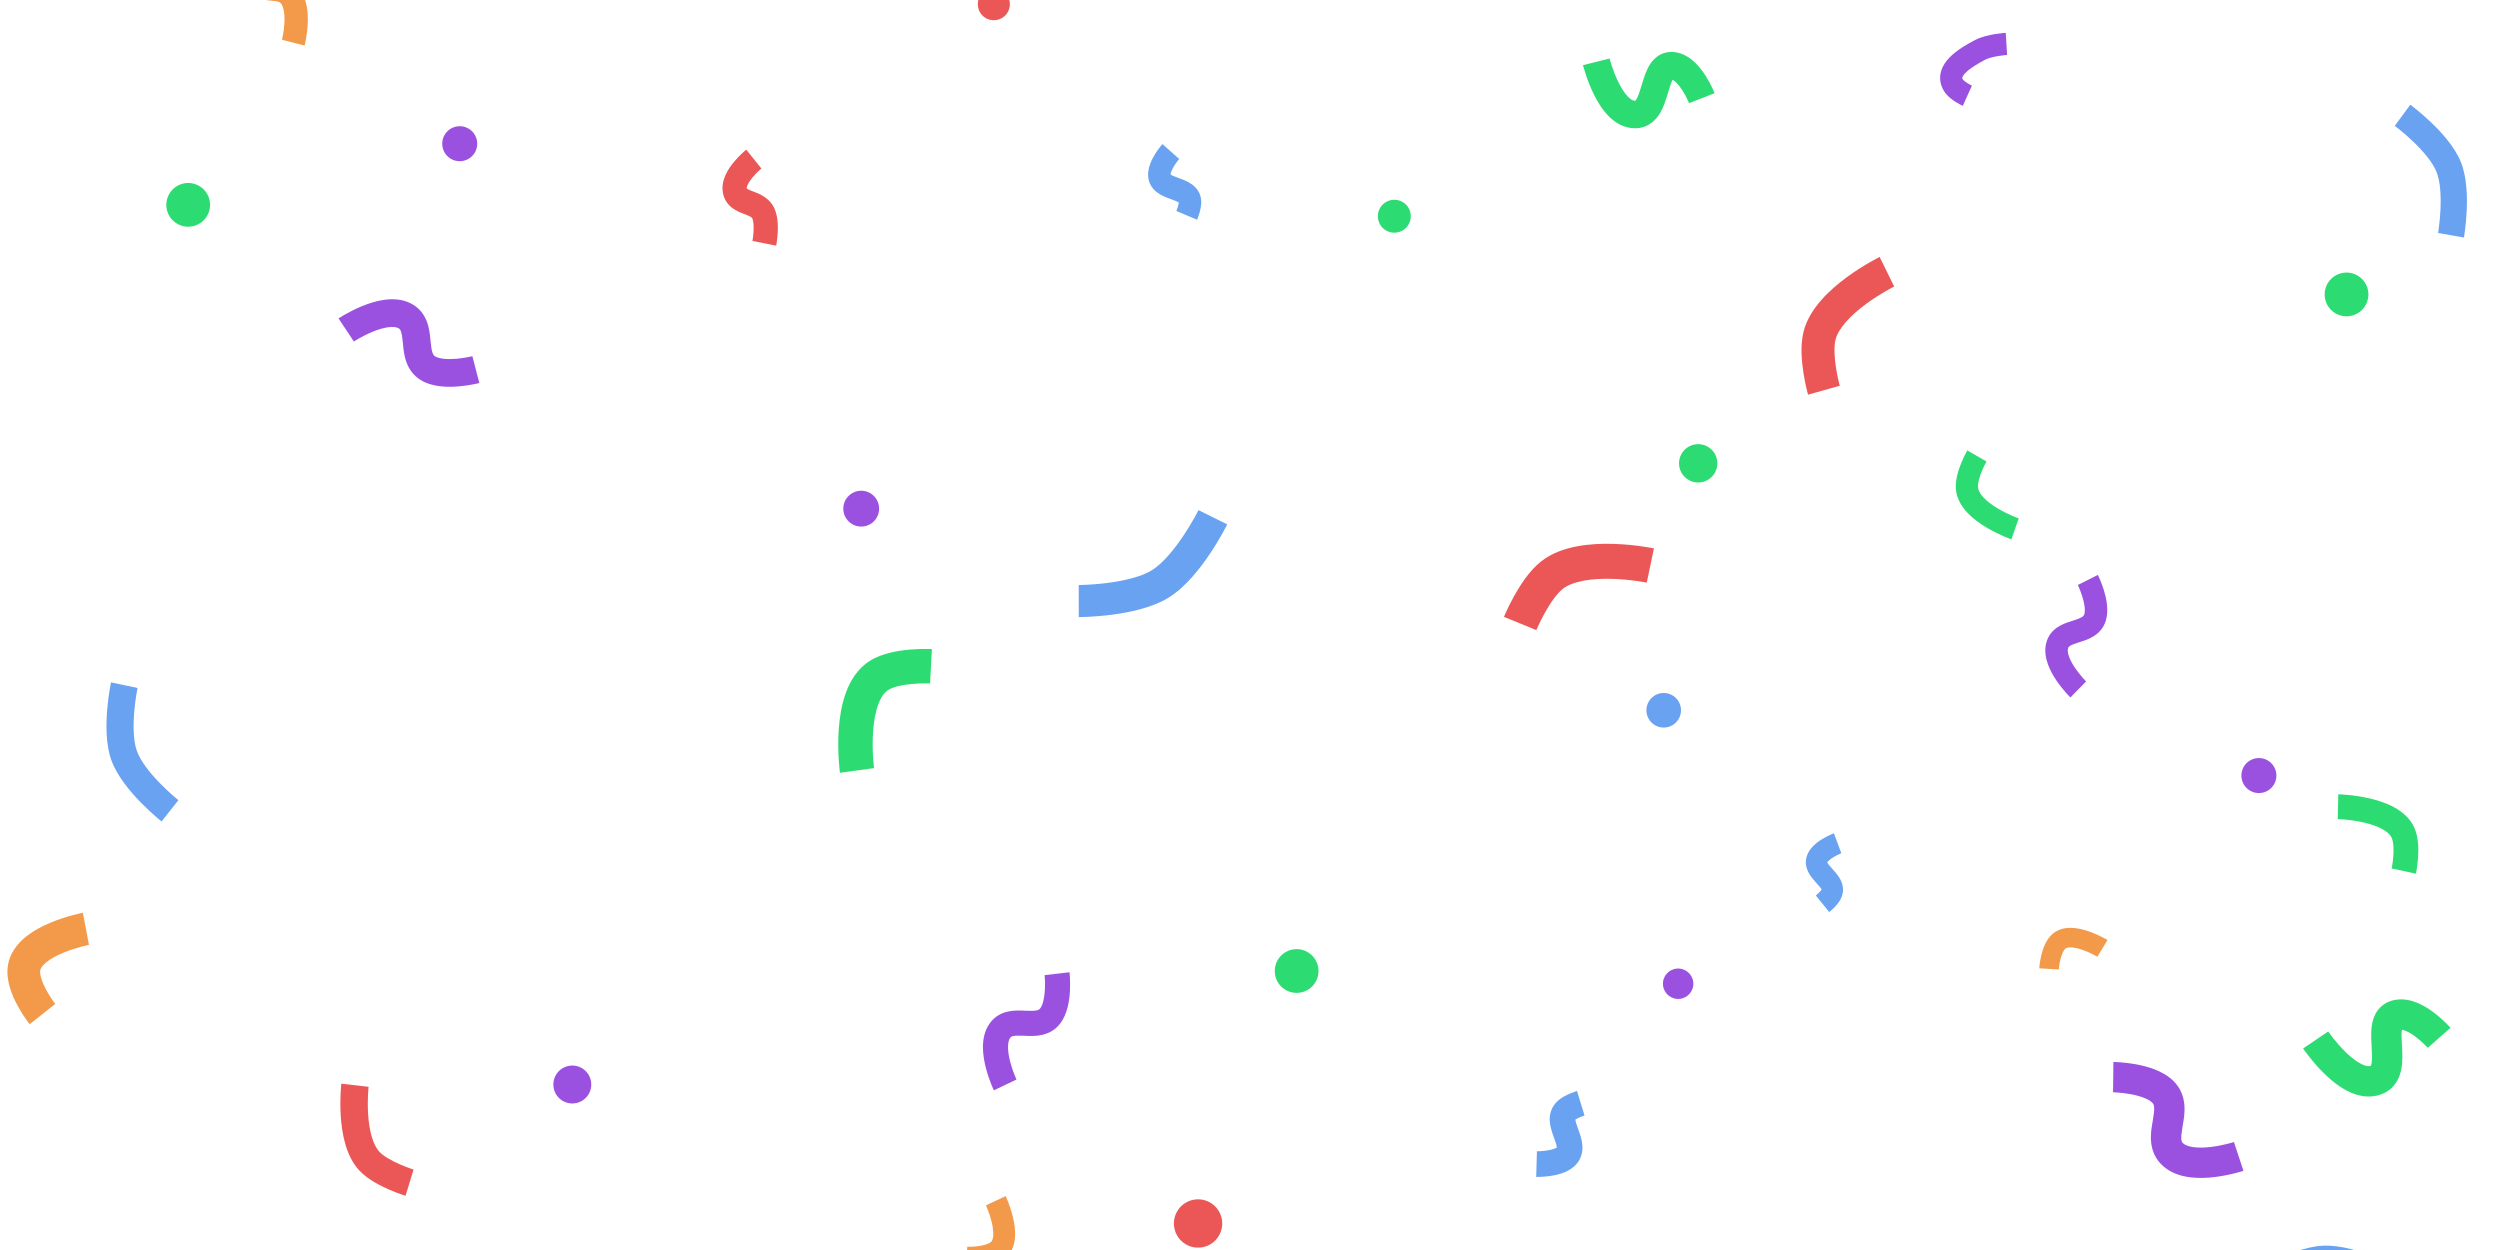 <svg width="1200" height="600" viewBox="0 0 1200 600" fill="none" xmlns="http://www.w3.org/2000/svg">
<g clip-path="url(#clip0)">
<path fill-rule="evenodd" clip-rule="evenodd" d="M1135.07 616.176C1128.45 613.53 1121.13 611.407 1115.76 611.639C1110.25 611.876 1102.99 614.754 1096.48 618.121C1093.37 619.735 1090.65 621.337 1088.72 622.536C1087.76 623.133 1087 623.626 1086.49 623.963C1086.23 624.132 1086.04 624.262 1085.92 624.346C1085.85 624.388 1085.81 624.419 1085.78 624.438L1085.75 624.457C1085.75 624.457 1085.75 624.456 1081.85 618.814C1077.95 613.171 1077.95 613.171 1077.95 613.17L1077.96 613.168L1077.96 613.164L1077.98 613.152L1078.04 613.113C1078.08 613.081 1078.15 613.036 1078.23 612.98C1078.4 612.867 1078.64 612.708 1078.94 612.509C1079.54 612.11 1080.41 611.55 1081.49 610.88C1083.64 609.544 1086.67 607.754 1090.18 605.937C1096.92 602.443 1106.47 598.307 1115.17 597.932C1123.65 597.566 1133.29 600.689 1140.16 603.436C1143.74 604.865 1146.84 606.308 1149.05 607.394C1150.16 607.939 1151.05 608.397 1151.68 608.725C1151.99 608.888 1152.23 609.019 1152.41 609.112C1152.49 609.158 1152.56 609.195 1152.61 609.222L1152.67 609.254L1152.7 609.269C1152.7 609.27 1152.7 609.27 1149.38 615.275C1146.06 621.279 1146.06 621.28 1146.06 621.28L1146.06 621.279L1146.03 621.264C1146.01 621.249 1145.96 621.223 1145.9 621.189C1145.77 621.119 1145.57 621.013 1145.3 620.874C1144.78 620.598 1143.99 620.195 1143 619.709C1141.02 618.736 1138.24 617.445 1135.07 616.176Z" fill="#69A2F0"/>
<path fill-rule="evenodd" clip-rule="evenodd" d="M737.383 564.909C737.382 564.909 737.381 564.909 737.551 558.751C737.722 552.594 737.721 552.594 737.719 552.594L737.714 552.594L737.711 552.594L737.752 552.594C737.797 552.595 737.874 552.596 737.981 552.596C738.194 552.596 738.521 552.593 738.933 552.579C739.767 552.551 740.904 552.48 742.129 552.315C744.806 551.953 746.57 551.306 747.267 550.788C747.265 550.745 747.262 550.693 747.257 550.632C747.176 549.675 746.757 548.406 745.918 546.101C745.886 546.013 745.853 545.922 745.819 545.829C745.134 543.954 744.118 541.169 743.904 538.385C743.644 534.996 744.527 531.123 748.045 528.136C749.933 526.533 752.373 525.418 753.873 524.797C754.709 524.451 755.456 524.178 755.996 523.99C756.268 523.895 756.493 523.82 756.656 523.767C756.737 523.741 756.804 523.719 756.854 523.704L756.916 523.684L756.938 523.677L756.951 523.673C756.952 523.673 756.952 523.673 758.758 529.562C760.565 535.451 760.565 535.451 760.566 535.451L760.561 535.453C760.544 535.458 760.511 535.468 760.466 535.483C760.374 535.513 760.23 535.561 760.045 535.625C759.672 535.755 759.155 535.945 758.587 536.18C757.455 536.649 756.611 537.102 756.185 537.401C756.186 537.414 756.187 537.428 756.188 537.442C756.258 538.348 756.658 539.586 757.495 541.889C757.531 541.985 757.567 542.085 757.604 542.187C758.288 544.058 759.297 546.822 759.533 549.584C759.818 552.929 759.026 556.812 755.597 559.877C752.009 563.083 746.853 564.109 743.777 564.524C742.04 564.758 740.476 564.854 739.349 564.892C738.781 564.911 738.313 564.916 737.977 564.916C737.808 564.916 737.672 564.914 737.571 564.913C737.521 564.912 737.48 564.911 737.448 564.911L737.407 564.91L737.392 564.909L737.383 564.909Z" fill="#69A2F0"/>
<circle cx="575.072" cy="587.272" r="11.6" transform="rotate(81 575.072 587.272)" fill="#EB5757"/>
<path fill-rule="evenodd" clip-rule="evenodd" d="M471.815 502.398C471.843 498.921 472.518 494.91 474.893 491.456C479.637 484.559 487.434 484.92 491.512 485.108C491.703 485.117 491.887 485.126 492.061 485.133C497.443 485.359 498.525 485.021 499.32 483.989C500.546 482.399 501.355 479.008 501.56 474.84C501.653 472.957 501.611 471.229 501.544 469.969C501.511 469.343 501.473 468.843 501.444 468.511C501.429 468.345 501.417 468.221 501.409 468.145C501.405 468.107 501.403 468.081 501.401 468.068L501.401 468.063C501.401 468.065 501.401 468.066 507.381 467.375C513.362 466.685 513.362 466.687 513.362 466.688L513.362 466.691L513.365 466.714L513.37 466.764C513.375 466.803 513.38 466.856 513.387 466.922C513.4 467.053 513.418 467.235 513.438 467.462C513.478 467.916 513.526 468.555 513.568 469.334C513.649 470.885 513.703 473.037 513.585 475.432C513.369 479.819 512.531 486.573 508.856 491.34C503.909 497.757 496.278 497.389 492.223 497.193C491.988 497.182 491.765 497.171 491.555 497.162C486.231 496.938 485.442 497.365 484.814 498.279C484.308 499.014 483.872 500.334 483.854 502.498C483.837 504.617 484.227 507.045 484.844 509.477C485.453 511.877 486.232 514.08 486.867 515.696C487.182 516.498 487.455 517.14 487.645 517.57C487.74 517.786 487.813 517.947 487.86 518.049C487.883 518.099 487.9 518.135 487.909 518.155L487.917 518.172L487.915 518.168C487.915 518.167 487.914 518.166 482.485 520.766C477.055 523.366 477.055 523.365 477.054 523.364L477.049 523.353L477.04 523.334L477.013 523.276C476.991 523.229 476.961 523.166 476.924 523.086C476.851 522.927 476.75 522.704 476.626 522.423C476.379 521.863 476.042 521.07 475.66 520.098C474.902 518.168 473.943 515.467 473.174 512.439C472.414 509.444 471.786 505.92 471.815 502.398ZM487.917 518.172C487.918 518.173 487.918 518.173 487.917 518.172Z" fill="#9B51E0"/>
<circle cx="274.712" cy="520.565" r="9.1" transform="rotate(165 274.712 520.565)" fill="#9B51E0"/>
<path fill-rule="evenodd" clip-rule="evenodd" d="M1176.25 493.338C1176.25 493.34 1176.25 493.341 1170.79 498.154C1165.32 502.966 1165.32 502.967 1165.32 502.969L1165.33 502.97C1165.32 502.96 1165.3 502.94 1165.27 502.909C1165.22 502.848 1165.12 502.746 1165 502.611C1164.74 502.34 1164.35 501.936 1163.86 501.447C1162.85 500.459 1161.46 499.175 1159.87 497.945C1158.25 496.695 1156.6 495.639 1155.09 494.969C1154.1 494.528 1153.37 494.348 1152.89 494.286C1152.66 495.672 1152.71 497.805 1152.91 501.266C1152.92 501.443 1152.93 501.624 1152.94 501.808C1153.13 505.011 1153.38 509.376 1152.63 513.262C1151.75 517.803 1149.22 522.97 1142.98 525.275C1137.26 527.387 1131.71 526.044 1127.42 523.988C1123.12 521.932 1119.26 518.796 1116.17 515.84C1113.03 512.833 1110.38 509.711 1108.54 507.374C1107.6 506.197 1106.86 505.196 1106.34 504.48C1106.08 504.121 1105.88 503.832 1105.73 503.625C1105.66 503.522 1105.6 503.44 1105.56 503.379L1105.51 503.306L1105.49 503.282L1105.49 503.27C1105.48 503.268 1105.48 503.267 1111.51 499.188C1117.54 495.11 1117.54 495.109 1117.54 495.107L1117.56 495.134C1117.58 495.164 1117.62 495.216 1117.67 495.287C1117.77 495.429 1117.92 495.651 1118.13 495.938C1118.55 496.513 1119.17 497.348 1119.96 498.343C1121.54 500.352 1123.74 502.927 1126.24 505.323C1128.8 507.769 1131.38 509.742 1133.7 510.856C1136.03 511.969 1137.28 511.857 1137.93 511.617C1137.96 511.607 1137.98 511.599 1138 511.591C1138.06 511.478 1138.21 511.16 1138.34 510.491C1138.71 508.552 1138.59 505.942 1138.37 502.102C1138.36 501.977 1138.36 501.85 1138.35 501.72C1138.17 498.546 1137.9 494.066 1138.87 490.243C1139.42 488.073 1140.47 485.586 1142.57 483.512C1144.75 481.361 1147.49 480.208 1150.42 479.831C1154.4 479.318 1158.1 480.377 1160.99 481.66C1163.94 482.967 1166.61 484.757 1168.77 486.421C1170.95 488.107 1172.79 489.808 1174.08 491.076C1174.73 491.716 1175.25 492.258 1175.62 492.65C1175.8 492.847 1175.95 493.007 1176.05 493.124C1176.11 493.183 1176.15 493.231 1176.18 493.267L1176.22 493.313L1176.24 493.329L1176.25 493.338ZM1165.33 502.97L1165.33 502.974L1165.33 502.977C1165.33 502.977 1165.33 502.975 1165.33 502.97Z" fill="#2DDB73"/>
<path fill-rule="evenodd" clip-rule="evenodd" d="M988.206 465.362C988.206 465.361 988.206 465.36 983.525 465.074C978.844 464.788 978.844 464.787 978.844 464.786L978.844 464.778L978.845 464.765L978.848 464.728C978.85 464.699 978.852 464.66 978.856 464.612C978.863 464.517 978.874 464.386 978.888 464.223C978.918 463.897 978.964 463.442 979.034 462.89C979.172 461.794 979.409 460.28 979.802 458.623C980.192 456.981 980.762 455.09 981.604 453.289C982.43 451.524 983.648 449.559 985.479 448.068C988.285 445.782 991.677 445.269 994.548 445.381C997.436 445.493 1000.32 446.251 1002.74 447.094C1005.19 447.949 1007.39 448.972 1008.95 449.769C1009.74 450.171 1010.39 450.523 1010.84 450.778C1011.07 450.906 1011.25 451.011 1011.38 451.086C1011.44 451.124 1011.49 451.154 1011.53 451.177L1011.58 451.204L1011.59 451.213L1011.6 451.218C1011.6 451.219 1011.6 451.219 1009.17 455.229C1006.74 459.24 1006.74 459.24 1006.74 459.241L1006.73 459.233C1006.71 459.222 1006.68 459.205 1006.64 459.18C1006.55 459.13 1006.42 459.052 1006.24 458.952C1005.88 458.752 1005.36 458.464 1004.7 458.13C1003.37 457.455 1001.58 456.625 999.649 455.951C997.68 455.264 995.779 454.816 994.183 454.754C992.57 454.691 991.779 455.034 991.402 455.341C991.077 455.606 990.602 456.191 990.101 457.262C989.618 458.297 989.228 459.529 988.928 460.79C988.632 462.036 988.449 463.206 988.34 464.068C988.286 464.495 988.251 464.837 988.231 465.064C988.22 465.177 988.214 465.261 988.21 465.312C988.208 465.337 988.207 465.354 988.206 465.363L988.206 465.362ZM988.206 465.363C988.206 465.367 988.206 465.368 988.206 465.368L988.206 465.366L988.206 465.363Z" fill="#F2994A"/>
<circle cx="805.507" cy="472.194" r="7.3" transform="rotate(85 805.507 472.194)" fill="#9B51E0"/>
<circle cx="622.383" cy="466.088" r="10.5" transform="rotate(-22 622.383 466.088)" fill="#2DDB73"/>
<circle cx="1126.33" cy="141.331" r="10.5" transform="rotate(-22 1126.33 141.331)" fill="#2DDB73"/>
<circle cx="90.331" cy="98.331" r="10.5" transform="rotate(-22 90.331 98.331)" fill="#2DDB73"/>
<path fill-rule="evenodd" clip-rule="evenodd" d="M26.524 481.871C26.523 481.87 26.522 481.868 20.387 486.749C14.252 491.63 14.25 491.629 14.249 491.628L14.242 491.618L14.228 491.601L14.19 491.552C14.159 491.513 14.119 491.462 14.07 491.399C13.973 491.272 13.839 491.098 13.675 490.879C13.347 490.441 12.895 489.824 12.365 489.061C11.311 487.544 9.911 485.398 8.546 482.899C7.194 480.423 5.787 477.438 4.819 474.258C3.869 471.142 3.185 467.339 3.792 463.439C4.721 457.459 8.361 453.028 12.053 449.955C15.767 446.865 20.195 444.581 24.142 442.923C28.147 441.242 32.019 440.056 34.857 439.294C36.286 438.91 37.48 438.626 38.331 438.436C38.757 438.34 39.098 438.268 39.342 438.218C39.464 438.193 39.562 438.173 39.634 438.159L39.722 438.142L39.751 438.136L39.766 438.133C39.768 438.133 39.77 438.132 41.234 445.834C42.698 453.536 42.7 453.536 42.701 453.536L42.676 453.541C42.643 453.547 42.586 453.559 42.505 453.575C42.344 453.609 42.091 453.662 41.758 453.737C41.092 453.886 40.114 454.118 38.925 454.437C36.524 455.082 33.367 456.056 30.212 457.381C26.999 458.73 24.135 460.3 22.083 462.008C20.009 463.734 19.41 465.045 19.285 465.847C19.178 466.541 19.242 467.798 19.818 469.689C20.375 471.515 21.269 473.482 22.308 475.384C23.334 477.263 24.413 478.921 25.242 480.114C25.653 480.705 25.993 481.169 26.221 481.474C26.335 481.626 26.421 481.738 26.473 481.805C26.499 481.839 26.517 481.861 26.525 481.872L26.524 481.871ZM26.525 481.872C26.529 481.877 26.531 481.88 26.531 481.879L26.528 481.876L26.525 481.872Z" fill="#F2994A"/>
<path fill-rule="evenodd" clip-rule="evenodd" d="M464.288 598.438C464.289 598.438 464.29 598.438 464.061 603.667C463.833 608.897 463.834 608.897 463.835 608.897L463.843 608.897L463.858 608.898L463.899 608.899C463.932 608.901 463.975 608.902 464.029 608.904C464.135 608.907 464.282 608.911 464.465 608.913C464.83 608.919 465.341 608.921 465.961 608.907C467.194 608.881 468.902 608.796 470.788 608.552C472.655 608.311 474.82 607.899 476.918 607.174C478.973 606.464 481.296 605.341 483.165 603.483C486.03 600.634 486.995 596.93 487.205 593.73C487.417 590.511 486.913 587.223 486.26 584.441C485.596 581.617 484.717 579.061 484.015 577.229C483.661 576.306 483.346 575.55 483.115 575.016C483 574.748 482.905 574.535 482.836 574.384C482.802 574.308 482.774 574.248 482.754 574.203L482.728 574.149L482.72 574.131L482.716 574.122C482.715 574.12 482.715 574.119 477.98 576.351C473.245 578.583 473.245 578.582 473.244 578.581L473.251 578.596C473.261 578.616 473.277 578.652 473.3 578.702C473.345 578.802 473.416 578.96 473.506 579.169C473.687 579.587 473.945 580.206 474.239 580.974C474.833 582.524 475.546 584.611 476.069 586.835C476.601 589.1 476.877 591.263 476.759 593.042C476.641 594.839 476.168 595.677 475.784 596.06C475.451 596.39 474.747 596.849 473.5 597.279C472.295 597.696 470.881 597.984 469.446 598.17C468.029 598.353 466.709 598.421 465.74 598.441C465.259 598.451 464.876 598.45 464.621 598.446C464.494 598.444 464.4 598.442 464.343 598.44C464.315 598.439 464.296 598.438 464.287 598.438L464.288 598.438ZM464.287 598.438C464.283 598.438 464.28 598.438 464.281 598.438L464.284 598.438L464.287 598.438Z" fill="#F2994A"/>
<path fill-rule="evenodd" clip-rule="evenodd" d="M1122.12 393.153C1122.12 393.153 1122.12 393.153 1122.25 387.204C1122.37 381.256 1122.38 381.256 1122.38 381.256L1122.39 381.256L1122.42 381.257L1122.49 381.259C1122.56 381.26 1122.65 381.263 1122.76 381.267C1122.98 381.275 1123.3 381.289 1123.7 381.31C1124.49 381.352 1125.61 381.427 1126.96 381.556C1129.65 381.812 1133.34 382.291 1137.25 383.191C1141.12 384.081 1145.45 385.438 1149.29 387.555C1153.09 389.655 1156.94 392.792 1158.96 397.475C1160.99 402.167 1160.94 407.993 1160.66 411.863C1160.5 413.946 1160.25 415.788 1160.04 417.11C1159.94 417.775 1159.84 418.316 1159.77 418.7C1159.73 418.892 1159.7 419.046 1159.68 419.156C1159.67 419.211 1159.66 419.256 1159.65 419.289L1159.64 419.331L1159.64 419.345L1159.64 419.351L1159.64 419.353C1159.64 419.354 1159.64 419.355 1153.82 418.108C1148 416.861 1148 416.862 1148 416.862L1148 416.859L1148.01 416.793C1148.03 416.729 1148.05 416.624 1148.08 416.483C1148.13 416.201 1148.21 415.775 1148.29 415.238C1148.46 414.158 1148.67 412.66 1148.79 410.994C1149.05 407.366 1148.84 404.056 1148.04 402.197C1147.45 400.838 1146.08 399.376 1143.54 397.975C1141.03 396.591 1137.87 395.545 1134.58 394.788C1131.33 394.039 1128.19 393.626 1125.83 393.402C1124.66 393.291 1123.71 393.228 1123.06 393.193C1122.74 393.176 1122.49 393.165 1122.33 393.159C1122.25 393.157 1122.19 393.155 1122.15 393.154L1122.12 393.153ZM1122.12 393.153L1122.12 393.153L1122.12 393.153C1122.12 393.153 1122.12 393.153 1122.12 393.153Z" fill="#2DDB73"/>
<path fill-rule="evenodd" clip-rule="evenodd" d="M880.282 399.993C880.283 399.992 880.283 399.992 882.066 404.781C883.848 409.57 883.849 409.57 883.85 409.569L883.854 409.568L883.857 409.567L883.824 409.579C883.79 409.593 883.73 409.616 883.648 409.649C883.484 409.715 883.234 409.819 882.921 409.958C882.288 410.239 881.436 410.646 880.545 411.154C878.598 412.264 877.443 413.31 877.068 413.925C877.082 413.958 877.101 413.997 877.123 414.042C877.484 414.753 878.2 415.599 879.562 417.111C879.614 417.169 879.668 417.228 879.723 417.289C880.831 418.519 882.479 420.345 883.509 422.42C884.762 424.946 885.286 428.199 883.508 431.589C882.554 433.409 881.024 435.025 880.064 435.968C879.528 436.495 879.039 436.937 878.682 437.25C878.502 437.407 878.352 437.534 878.243 437.626C878.189 437.671 878.144 437.709 878.11 437.736L878.069 437.771L878.054 437.782L878.045 437.789C878.045 437.79 878.044 437.79 874.825 433.822C871.606 429.853 871.605 429.854 871.605 429.854L871.608 429.851C871.62 429.842 871.641 429.824 871.672 429.798C871.733 429.747 871.829 429.665 871.951 429.558C872.198 429.343 872.537 429.036 872.9 428.679C873.625 427.966 874.134 427.356 874.368 426.993C874.364 426.983 874.359 426.973 874.354 426.963C874.018 426.287 873.326 425.459 871.966 423.949C871.909 423.885 871.85 423.82 871.79 423.753C870.682 422.526 869.048 420.714 868.008 418.663C866.749 416.179 866.151 412.946 867.837 409.523C869.6 405.942 873.247 403.551 875.484 402.276C876.747 401.556 877.92 400.996 878.775 400.617C879.206 400.426 879.564 400.276 879.823 400.172C879.953 400.12 880.058 400.078 880.136 400.048C880.175 400.033 880.207 400.021 880.231 400.011L880.263 399.999L880.275 399.995L880.282 399.993Z" fill="#69A2F0"/>
<circle cx="798.58" cy="340.931" r="8.3" transform="rotate(-58 798.58 340.931)" fill="#69A2F0"/>
<path fill-rule="evenodd" clip-rule="evenodd" d="M419.541 368.7C419.541 368.699 419.541 368.697 411.357 369.817C403.173 370.936 403.173 370.934 403.173 370.932L403.171 370.915L403.166 370.881L403.152 370.773C403.14 370.684 403.125 370.562 403.106 370.407C403.069 370.099 403.018 369.662 402.961 369.114C402.847 368.017 402.706 366.465 402.589 364.582C402.356 360.836 402.212 355.674 402.596 350.12C402.977 344.622 403.897 338.393 405.966 332.669C408.019 326.991 411.487 321.042 417.467 317.249C423.46 313.449 431.459 312.254 436.827 311.802C439.716 311.558 442.297 311.5 444.155 311.502C445.089 311.503 445.852 311.518 446.395 311.535C446.666 311.543 446.883 311.552 447.04 311.558C447.118 311.562 447.181 311.565 447.228 311.567L447.287 311.57L447.308 311.571L447.316 311.571L447.319 311.571C447.32 311.571 447.322 311.572 446.875 319.819C446.428 328.067 446.429 328.067 446.431 328.068L446.426 328.067L446.333 328.063C446.242 328.059 446.094 328.053 445.894 328.047C445.496 328.035 444.895 328.022 444.14 328.022C442.622 328.02 440.525 328.069 438.214 328.263C433.181 328.687 428.688 329.695 426.314 331.201C424.578 332.301 422.871 334.497 421.502 338.285C420.149 342.027 419.401 346.585 419.077 351.261C418.757 355.882 418.873 360.283 419.077 363.557C419.178 365.183 419.299 366.505 419.393 367.404C419.439 367.854 419.479 368.196 419.506 368.417C419.519 368.527 419.529 368.607 419.535 368.654L419.541 368.7ZM419.542 368.705L419.542 368.703L419.541 368.7C419.542 368.702 419.542 368.704 419.542 368.705Z" fill="#2DDB73"/>
<path fill-rule="evenodd" clip-rule="evenodd" d="M982.96 318.74C981.919 315.805 981.259 312.224 982.199 308.591C984.078 301.335 990.749 299.251 994.237 298.161C994.401 298.11 994.558 298.061 994.707 298.014C999.305 296.556 1000.11 295.94 1000.46 294.828C1001.01 293.115 1000.65 290.015 999.547 286.445C999.048 284.832 998.484 283.391 998.042 282.351C997.823 281.835 997.637 281.426 997.511 281.155C997.448 281.02 997.4 280.92 997.37 280.858C997.355 280.827 997.345 280.806 997.339 280.795L997.338 280.792C997.338 280.793 997.339 280.794 1002.16 278.382C1006.98 275.97 1006.98 275.971 1006.98 275.972L1006.98 275.974L1006.99 275.993L1007.01 276.033C1007.03 276.065 1007.05 276.108 1007.07 276.161C1007.12 276.267 1007.19 276.415 1007.28 276.6C1007.45 276.97 1007.69 277.492 1007.96 278.136C1008.51 279.415 1009.21 281.209 1009.85 283.261C1011.01 287.018 1012.37 292.957 1010.74 298.093C1008.54 305.006 1002.01 307.034 998.536 308.111C998.335 308.173 998.144 308.233 997.965 308.289C993.417 309.731 992.884 310.332 992.635 311.293C992.435 312.066 992.472 313.311 993.12 315.137C993.754 316.925 994.825 318.848 996.09 320.705C997.337 322.538 998.667 324.153 999.696 325.319C1000.21 325.897 1000.63 326.353 1000.92 326.657C1001.07 326.809 1001.18 326.923 1001.25 326.994C1001.29 327.029 1001.31 327.054 1001.33 327.068L1001.34 327.08L1001.34 327.077C1001.33 327.076 1001.33 327.076 997.562 330.926C993.79 334.777 993.789 334.776 993.788 334.775L993.781 334.768L993.767 334.754L993.727 334.714C993.694 334.681 993.649 334.636 993.594 334.581C993.483 334.469 993.33 334.313 993.14 334.114C992.761 333.719 992.235 333.155 991.616 332.454C990.386 331.062 988.752 329.084 987.178 326.772C985.621 324.484 984.014 321.712 982.96 318.74ZM1001.34 327.08C1001.34 327.081 1001.34 327.081 1001.34 327.08Z" fill="#9B51E0"/>
<path fill-rule="evenodd" clip-rule="evenodd" d="M737.453 302.456C737.454 302.455 737.454 302.454 729.679 299.275C721.904 296.095 721.904 296.094 721.905 296.093L721.916 296.065L721.939 296.01C721.957 295.966 721.982 295.907 722.013 295.832C722.076 295.683 722.165 295.474 722.278 295.213C722.504 294.691 722.83 293.955 723.246 293.058C724.074 291.271 725.276 288.81 726.773 286.11C729.605 281.002 734.092 273.917 739.757 269.455C744.852 265.442 751.077 263.352 756.906 262.246C762.805 261.128 768.899 260.907 774.255 261.059C779.643 261.211 784.504 261.748 788.009 262.243C789.769 262.491 791.205 262.732 792.217 262.913C792.723 263.004 793.124 263.08 793.407 263.136C793.549 263.163 793.661 263.186 793.743 263.202L793.841 263.223L793.873 263.229L793.889 263.233C793.891 263.233 793.893 263.233 792.166 271.454C790.438 279.674 790.44 279.675 790.441 279.675L790.4 279.667C790.357 279.658 790.285 279.643 790.183 279.623C789.981 279.584 789.666 279.524 789.251 279.449C788.42 279.3 787.191 279.094 785.661 278.878C782.588 278.444 778.375 277.982 773.78 277.852C769.152 277.721 764.353 277.934 760.036 278.752C755.648 279.584 752.334 280.935 750.153 282.653C747.29 284.907 744.14 289.433 741.466 294.256C740.21 296.521 739.191 298.606 738.488 300.124C738.138 300.879 737.87 301.485 737.693 301.891C737.606 302.095 737.541 302.247 737.5 302.343L737.458 302.444L737.452 302.46L737.453 302.456Z" fill="#EB5757"/>
<path fill-rule="evenodd" clip-rule="evenodd" d="M531.355 279.837C539.295 278.832 547.635 276.933 552.782 273.783C558.059 270.553 563.625 263.775 568.178 256.93C570.361 253.649 572.15 250.601 573.393 248.374C574.012 247.264 574.491 246.366 574.81 245.756C574.969 245.451 575.089 245.219 575.165 245.068C575.203 244.993 575.231 244.938 575.248 244.905L575.265 244.87C575.265 244.871 575.264 244.872 582.165 248.288C589.066 251.704 589.065 251.706 589.064 251.707L589.063 251.71L589.059 251.717L589.048 251.739L589.014 251.808C588.985 251.865 588.945 251.945 588.894 252.045C588.792 252.246 588.645 252.532 588.457 252.892C588.08 253.612 587.535 254.634 586.841 255.878C585.455 258.361 583.457 261.766 581.001 265.459C576.277 272.561 569.161 281.814 560.821 286.918C552.695 291.892 541.533 294.072 533.289 295.115C529.004 295.658 525.171 295.93 522.408 296.067C521.023 296.136 519.897 296.172 519.107 296.19C518.712 296.199 518.399 296.204 518.18 296.206C518.07 296.208 517.984 296.208 517.921 296.209L517.846 296.209L517.811 296.209C517.81 296.209 517.808 296.209 517.798 288.509C517.787 280.809 517.786 280.809 517.785 280.809L517.787 280.809L517.823 280.809C517.859 280.809 517.918 280.808 518 280.807C518.164 280.805 518.418 280.802 518.752 280.794C519.421 280.778 520.409 280.748 521.643 280.686C524.12 280.563 527.549 280.319 531.355 279.837Z" fill="#69A2F0"/>
<path fill-rule="evenodd" clip-rule="evenodd" d="M64.436 341.623C63.871 348.366 63.976 355.597 65.676 360.407C67.42 365.339 72.047 371.133 76.907 376.102C79.237 378.483 81.443 380.499 83.066 381.918C83.875 382.625 84.533 383.179 84.982 383.55C85.206 383.736 85.377 383.875 85.488 383.965C85.544 384.01 85.584 384.042 85.609 384.062L85.635 384.082C85.634 384.082 85.633 384.081 81.595 389.187C77.557 394.294 77.556 394.293 77.555 394.292L77.553 394.29L77.547 394.286L77.531 394.273L77.48 394.233C77.438 394.199 77.379 394.152 77.305 394.092C77.157 393.972 76.947 393.801 76.682 393.582C76.152 393.144 75.404 392.513 74.496 391.72C72.687 390.138 70.222 387.887 67.6 385.206C62.557 380.051 56.156 372.54 53.401 364.746C50.716 357.152 50.875 347.538 51.461 340.537C51.766 336.897 52.215 333.68 52.587 331.371C52.773 330.213 52.942 329.276 53.066 328.62C53.128 328.291 53.179 328.032 53.215 327.85C53.233 327.759 53.248 327.688 53.259 327.636L53.272 327.574L53.278 327.545C53.278 327.543 53.278 327.542 59.648 328.887C66.017 330.232 66.017 330.231 66.018 330.23L66.017 330.232L66.011 330.261C66.005 330.291 65.995 330.34 65.981 330.408C65.954 330.544 65.913 330.755 65.86 331.032C65.756 331.588 65.607 332.411 65.441 333.443C65.108 335.512 64.707 338.391 64.436 341.623Z" fill="#69A2F0"/>
<path fill-rule="evenodd" clip-rule="evenodd" d="M883.091 185.158C883.091 185.157 883.09 185.156 875.478 187.304C867.865 189.452 867.865 189.451 867.864 189.45L867.857 189.423L867.842 189.369C867.83 189.326 867.814 189.267 867.794 189.193C867.754 189.047 867.699 188.841 867.631 188.581C867.496 188.062 867.311 187.327 867.1 186.421C866.678 184.614 866.143 182.092 865.689 179.22C864.829 173.788 864.051 165.929 865.668 159.334C867.122 153.402 870.53 148.242 874.214 144.043C877.943 139.793 882.337 136.096 886.4 133.103C890.486 130.093 894.405 127.673 897.292 126.008C898.742 125.172 899.947 124.518 900.803 124.066C901.231 123.84 901.573 123.664 901.815 123.541C901.936 123.479 902.033 123.431 902.103 123.396L902.188 123.354L902.215 123.34L902.229 123.334C902.231 123.333 902.232 123.332 905.716 130.433C909.2 137.535 909.202 137.534 909.203 137.533L909.168 137.551C909.131 137.569 909.068 137.601 908.982 137.645C908.809 137.733 908.54 137.871 908.189 138.056C907.486 138.427 906.454 138.987 905.194 139.713C902.662 141.173 899.268 143.273 895.782 145.84C892.273 148.426 888.835 151.366 886.106 154.476C883.332 157.637 881.656 160.561 881.033 163.1C880.216 166.432 880.502 171.617 881.314 176.747C881.696 179.155 882.149 181.294 882.506 182.827C882.684 183.591 882.837 184.196 882.942 184.599C882.994 184.801 883.035 184.952 883.06 185.047L883.087 185.145L883.092 185.162L883.091 185.158Z" fill="#EB5757"/>
<path fill-rule="evenodd" clip-rule="evenodd" d="M198.514 561.385C198.513 561.385 198.512 561.385 196.59 567.682C194.667 573.98 194.666 573.979 194.665 573.979L194.642 573.972L194.598 573.959C194.562 573.947 194.514 573.932 194.453 573.913C194.332 573.875 194.163 573.821 193.951 573.751C193.527 573.612 192.929 573.411 192.199 573.151C190.745 572.632 188.738 571.872 186.522 570.897C182.332 569.053 176.479 566.06 172.589 561.958C169.09 558.27 167.011 553.561 165.73 549.091C164.433 544.567 163.823 539.826 163.556 535.634C163.288 531.417 163.358 527.584 163.492 524.813C163.559 523.421 163.644 522.283 163.713 521.48C163.747 521.079 163.778 520.76 163.801 520.535C163.812 520.423 163.822 520.333 163.829 520.268L163.837 520.19L163.84 520.165L163.842 520.152C163.842 520.15 163.842 520.149 170.383 520.906C176.924 521.664 176.924 521.663 176.924 521.661L176.92 521.694C176.917 521.728 176.911 521.786 176.902 521.867C176.886 522.027 176.862 522.277 176.834 522.607C176.777 523.267 176.704 524.241 176.646 525.45C176.528 527.88 176.47 531.202 176.699 534.798C176.929 538.42 177.44 542.15 178.389 545.462C179.354 548.827 180.646 551.317 182.144 552.896C184.109 554.968 187.868 557.102 191.825 558.843C193.683 559.66 195.384 560.305 196.619 560.745C197.234 560.965 197.726 561.13 198.056 561.238C198.221 561.292 198.345 561.332 198.423 561.357L198.504 561.382L198.517 561.386L198.514 561.385Z" fill="#EB5757"/>
<circle cx="815.133" cy="222.396" r="9.2" transform="rotate(83 815.133 222.396)" fill="#2DDB73"/>
<circle cx="413.383" cy="244.155" r="8.6" transform="rotate(54 413.383 244.155)" fill="#9B51E0"/>
<path fill-rule="evenodd" clip-rule="evenodd" d="M1050.9 565.06C1046.74 564.492 1042.03 563.067 1038.25 559.688C1030.7 552.94 1032.33 543.642 1033.19 538.779C1033.23 538.551 1033.26 538.332 1033.3 538.124C1034.4 531.703 1034.16 530.353 1033.04 529.241C1031.32 527.527 1027.38 526.037 1022.41 525.151C1020.17 524.75 1018.09 524.535 1016.57 524.422C1015.81 524.365 1015.2 524.335 1014.8 524.318C1014.6 524.31 1014.45 524.306 1014.36 524.304C1014.31 524.302 1014.28 524.302 1014.26 524.301L1014.26 524.301C1014.26 524.301 1014.26 524.301 1014.35 517.022C1014.44 509.742 1014.44 509.742 1014.44 509.742L1014.45 509.743L1014.48 509.743L1014.54 509.744C1014.58 509.745 1014.65 509.746 1014.73 509.748C1014.89 509.752 1015.11 509.759 1015.38 509.77C1015.94 509.792 1016.71 509.832 1017.65 509.902C1019.52 510.042 1022.11 510.308 1024.97 510.817C1030.2 511.749 1038.17 513.791 1043.32 518.931C1050.26 525.85 1048.65 534.948 1047.79 539.782C1047.74 540.062 1047.69 540.327 1047.65 540.577C1046.57 546.929 1046.96 547.941 1047.96 548.835C1048.76 549.555 1050.28 550.28 1052.87 550.634C1055.41 550.98 1058.38 550.885 1061.39 550.518C1064.37 550.156 1067.13 549.56 1069.16 549.046C1070.17 548.792 1070.99 548.562 1071.53 548.401C1071.8 548.32 1072.01 548.257 1072.14 548.216C1072.2 548.196 1072.25 548.181 1072.27 548.173L1072.3 548.166L1072.29 548.168C1072.29 548.168 1072.29 548.169 1074.57 555.081C1076.86 561.993 1076.86 561.993 1076.86 561.994L1076.84 561.998L1076.82 562.006L1076.74 562.03C1076.68 562.049 1076.6 562.075 1076.5 562.107C1076.3 562.17 1076.02 562.258 1075.66 562.363C1074.95 562.573 1073.95 562.855 1072.72 563.164C1070.29 563.778 1066.91 564.514 1063.16 564.971C1059.45 565.423 1055.12 565.636 1050.9 565.06ZM1072.3 548.166C1072.3 548.166 1072.3 548.166 1072.3 548.166Z" fill="#9B51E0"/>
<path fill-rule="evenodd" clip-rule="evenodd" d="M1171.42 100.76C1171.74 94.22 1171.39 87.23 1169.58 82.636C1167.73 77.925 1163.06 72.477 1158.19 67.836C1155.86 65.611 1153.66 63.736 1152.04 62.419C1151.23 61.762 1150.58 61.248 1150.13 60.904C1149.91 60.733 1149.74 60.604 1149.63 60.521C1149.57 60.479 1149.53 60.449 1149.51 60.431L1149.48 60.412C1149.48 60.413 1149.48 60.413 1153.22 55.338C1156.95 50.263 1156.95 50.264 1156.95 50.264L1156.95 50.266L1156.96 50.27L1156.98 50.282L1157.03 50.32C1157.07 50.351 1157.13 50.395 1157.2 50.45C1157.35 50.561 1157.56 50.719 1157.82 50.922C1158.35 51.328 1159.09 51.913 1160 52.649C1161.8 54.118 1164.26 56.212 1166.89 58.716C1171.94 63.531 1178.38 70.579 1181.31 78.025C1184.16 85.279 1184.33 94.582 1184 101.373C1183.83 104.903 1183.51 108.03 1183.22 110.276C1183.08 111.401 1182.95 112.313 1182.85 112.953C1182.81 113.273 1182.77 113.525 1182.74 113.702C1182.72 113.791 1182.71 113.86 1182.7 113.911L1182.69 113.971L1182.69 114C1182.69 114.001 1182.69 114.002 1176.48 112.916C1170.27 111.831 1170.27 111.832 1170.27 111.832L1170.27 111.831L1170.28 111.802C1170.28 111.773 1170.29 111.725 1170.3 111.659C1170.32 111.527 1170.36 111.322 1170.4 111.051C1170.48 110.51 1170.6 109.71 1170.72 108.706C1170.98 106.694 1171.27 103.895 1171.42 100.76Z" fill="#69A2F0"/>
<path fill-rule="evenodd" clip-rule="evenodd" d="M968.978 248.832C968.977 248.832 968.976 248.831 967.225 253.855C965.475 258.879 965.474 258.878 965.472 258.878L965.462 258.874L965.441 258.867L965.375 258.843C965.32 258.824 965.246 258.797 965.152 258.763C964.964 258.694 964.698 258.595 964.367 258.468C963.704 258.212 962.772 257.84 961.657 257.356C959.439 256.395 956.435 254.968 953.361 253.123C950.316 251.297 947.011 248.948 944.331 246.087C941.673 243.249 939.273 239.519 938.845 234.978C938.416 230.428 940.07 225.488 941.38 222.275C942.085 220.546 942.806 219.048 943.35 217.982C943.624 217.446 943.856 217.013 944.024 216.706C944.108 216.553 944.177 216.431 944.226 216.343C944.251 216.299 944.271 216.264 944.286 216.237L944.305 216.204L944.312 216.193L944.314 216.189L944.315 216.187C944.316 216.186 944.316 216.185 948.919 218.853C953.521 221.521 953.522 221.521 953.522 221.52L953.521 221.523L953.491 221.575C953.462 221.626 953.416 221.709 953.354 221.822C953.23 222.047 953.047 222.388 952.826 222.821C952.381 223.692 951.796 224.91 951.232 226.293C950.004 229.305 949.268 232.178 949.438 233.98C949.562 235.298 950.323 236.92 952.097 238.813C953.849 240.684 956.245 242.446 958.834 243.999C961.392 245.534 963.952 246.754 965.89 247.594C966.853 248.012 967.647 248.329 968.191 248.538C968.462 248.643 968.67 248.72 968.805 248.77C968.872 248.794 968.921 248.812 968.95 248.822L968.978 248.832ZM968.981 248.833L968.979 248.832L968.978 248.832C968.979 248.832 968.98 248.833 968.981 248.833Z" fill="#2DDB73"/>
<circle cx="669.278" cy="103.791" r="7.9" transform="rotate(-64 669.278 103.791)" fill="#2DDB73"/>
<path fill-rule="evenodd" clip-rule="evenodd" d="M372.558 117.91C372.558 117.911 372.557 117.912 366.86 116.776C361.162 115.641 361.161 115.642 361.161 115.643L361.16 115.647L361.16 115.649C361.16 115.649 361.16 115.647 361.161 115.645L361.169 115.601C361.178 115.555 361.192 115.477 361.21 115.372C361.247 115.161 361.301 114.839 361.36 114.432C361.479 113.611 361.617 112.473 361.693 111.211C361.863 108.403 361.652 106.044 361.129 104.847C360.909 104.343 360.538 103.981 356.913 102.592C356.841 102.565 356.767 102.536 356.69 102.507C354.001 101.483 348.18 99.264 346.982 92.469C346.4 89.169 347.279 86.124 348.352 83.802C349.441 81.442 350.959 79.331 352.357 77.651C353.776 75.945 355.214 74.514 356.285 73.517C356.825 73.014 357.283 72.61 357.615 72.325C357.782 72.182 357.917 72.068 358.016 71.986C358.066 71.945 358.107 71.912 358.137 71.887L358.176 71.855L358.19 71.844L358.198 71.838C358.199 71.837 358.2 71.836 361.841 76.364C365.481 80.891 365.482 80.891 365.483 80.89L365.485 80.889C365.477 80.895 365.459 80.91 365.433 80.931C365.382 80.974 365.296 81.046 365.183 81.143C364.954 81.339 364.615 81.637 364.205 82.019C363.375 82.793 362.305 83.863 361.29 85.082C360.254 86.328 359.412 87.567 358.901 88.674C358.372 89.819 358.408 90.357 358.425 90.451C358.432 90.492 358.419 90.492 358.419 90.493C358.419 90.495 358.432 90.498 358.492 90.544C358.865 90.828 359.524 91.149 361.071 91.742C361.243 91.807 361.436 91.879 361.647 91.956C364.211 92.901 369.43 94.825 371.777 100.193C373.484 104.1 373.476 108.869 373.292 111.913C373.191 113.577 373.012 115.046 372.859 116.101C372.782 116.631 372.711 117.064 372.657 117.374C372.63 117.529 372.607 117.653 372.59 117.744C372.581 117.789 372.574 117.826 372.569 117.854L372.562 117.889L372.559 117.902L372.558 117.91ZM365.49 80.885L365.488 80.886L365.485 80.889C365.488 80.887 365.489 80.885 365.49 80.885ZM361.16 115.649C361.16 115.65 361.16 115.65 361.16 115.649Z" fill="#EB5757"/>
<path fill-rule="evenodd" clip-rule="evenodd" d="M184.629 143.886C188.437 143.383 192.929 143.504 197.072 145.571C205.346 149.7 206.15 158.285 206.571 162.775C206.59 162.985 206.609 163.187 206.628 163.379C207.208 169.301 207.745 170.433 208.995 171.144C210.923 172.241 214.757 172.604 219.348 172.187C221.422 171.999 223.305 171.688 224.674 171.422C225.354 171.289 225.894 171.17 226.253 171.087C226.433 171.046 226.566 171.014 226.648 170.993C226.689 170.983 226.717 170.976 226.732 170.973L226.736 170.972C226.735 170.972 226.734 170.972 228.408 177.408C230.083 183.844 230.081 183.844 230.08 183.844L230.077 183.845L230.051 183.852L229.998 183.865C229.956 183.876 229.899 183.89 229.828 183.908C229.686 183.943 229.49 183.99 229.245 184.047C228.754 184.16 228.063 184.311 227.216 184.476C225.533 184.804 223.187 185.194 220.549 185.433C215.717 185.871 208.2 185.993 202.42 182.705C194.641 178.281 193.87 169.876 193.46 165.41C193.436 165.151 193.414 164.906 193.391 164.675C192.818 158.817 192.23 158.019 191.134 157.472C190.252 157.032 188.741 156.758 186.371 157.071C184.05 157.378 181.454 158.178 178.889 159.227C176.357 160.262 174.067 161.453 172.396 162.396C171.568 162.864 170.908 163.261 170.466 163.535C170.245 163.672 170.08 163.777 169.976 163.844C169.924 163.877 169.887 163.901 169.867 163.914L169.849 163.926L169.854 163.923C169.855 163.922 169.856 163.921 166.177 158.382C162.498 152.842 162.499 152.841 162.5 152.841L162.511 152.834L162.53 152.821L162.59 152.782C162.638 152.75 162.703 152.708 162.784 152.656C162.947 152.551 163.176 152.406 163.463 152.228C164.038 151.872 164.853 151.381 165.858 150.814C167.853 149.687 170.66 148.223 173.854 146.917C177.014 145.624 180.772 144.395 184.629 143.886ZM169.849 163.926C169.848 163.926 169.848 163.926 169.849 163.926Z" fill="#9B51E0"/>
<path fill-rule="evenodd" clip-rule="evenodd" d="M946.526 41.114C946.526 41.113 946.525 41.113 944.331 45.96C942.137 50.806 942.136 50.806 942.135 50.805L942.13 50.803L942.121 50.799L942.097 50.788C942.078 50.779 942.055 50.769 942.028 50.756C941.972 50.73 941.899 50.695 941.809 50.652C941.629 50.566 941.383 50.444 941.087 50.292C940.5 49.989 939.694 49.549 938.813 48.998C937.266 48.031 934.666 46.229 933.121 43.712C931.309 40.761 930.836 37.573 931.639 34.49C932.385 31.623 934.114 29.294 935.873 27.501C939.343 23.966 944.315 21.159 947.981 19.227C951.028 17.622 954.911 16.804 957.599 16.369C959.026 16.138 960.294 15.988 961.207 15.896C961.665 15.85 962.039 15.818 962.304 15.797C962.437 15.787 962.543 15.779 962.619 15.773L962.71 15.767L962.739 15.765L962.754 15.764C962.755 15.764 962.756 15.764 963.084 21.074C963.412 26.384 963.412 26.384 963.413 26.384L963.363 26.387C963.318 26.39 963.244 26.396 963.145 26.404C962.947 26.419 962.649 26.445 962.273 26.483C961.518 26.559 960.469 26.683 959.299 26.872C956.794 27.278 954.366 27.89 952.941 28.64C949.255 30.582 945.649 32.731 943.467 34.955C942.4 36.041 942.034 36.791 941.935 37.17C941.935 37.173 941.934 37.176 941.933 37.179C941.891 37.341 941.832 37.565 942.188 38.145C942.187 38.143 942.198 38.161 942.228 38.2C942.257 38.238 942.3 38.29 942.36 38.356C942.482 38.49 942.651 38.653 942.87 38.84C943.318 39.222 943.869 39.611 944.454 39.976C945.029 40.336 945.571 40.632 945.969 40.838C946.166 40.939 946.321 41.016 946.42 41.063C946.469 41.087 946.504 41.103 946.522 41.112L946.536 41.118L946.526 41.114Z" fill="#9B51E0"/>
<path fill-rule="evenodd" clip-rule="evenodd" d="M823.007 44.725C823.008 44.727 823.008 44.728 816.881 47.127C810.754 49.526 810.755 49.528 810.755 49.529L810.756 49.531C810.751 49.52 810.742 49.496 810.728 49.462C810.699 49.392 810.652 49.278 810.586 49.123C810.454 48.815 810.249 48.352 809.979 47.783C809.433 46.634 808.646 45.113 807.674 43.576C806.685 42.013 805.612 40.607 804.536 39.571C803.828 38.89 803.269 38.512 802.875 38.31C802.249 39.415 801.636 41.243 800.735 44.245C800.689 44.398 800.642 44.555 800.594 44.715C799.764 47.493 798.631 51.279 796.79 54.347C794.639 57.932 790.89 61.537 784.879 61.566C779.371 61.593 775.072 58.737 772.06 55.663C769.049 52.59 766.74 48.733 765.031 45.267C763.293 41.743 762.006 38.271 761.159 35.715C760.732 34.427 760.409 33.347 760.19 32.578C760.08 32.193 759.996 31.884 759.937 31.664C759.908 31.555 759.885 31.467 759.868 31.403L759.848 31.325L759.842 31.299L759.838 31.286C759.838 31.285 759.838 31.283 766.22 29.683C772.603 28.084 772.602 28.082 772.602 28.081L772.609 28.11C772.618 28.142 772.632 28.196 772.652 28.272C772.693 28.424 772.757 28.66 772.845 28.968C773.021 29.586 773.29 30.487 773.651 31.575C774.379 33.773 775.449 36.639 776.834 39.447C778.248 42.315 779.829 44.787 781.46 46.453C783.091 48.117 784.189 48.409 784.815 48.406C784.841 48.406 784.862 48.406 784.879 48.404C784.967 48.328 785.189 48.103 785.507 47.575C786.425 46.044 787.131 43.79 788.131 40.461C788.163 40.352 788.196 40.242 788.23 40.13C789.054 37.377 790.218 33.492 792.219 30.542C793.355 28.869 795.017 27.081 797.443 25.969C799.957 24.816 802.645 24.685 805.247 25.269C808.788 26.064 811.604 28.108 813.664 30.092C815.763 32.113 817.478 34.459 818.794 36.539C820.127 38.645 821.164 40.659 821.865 42.134C822.218 42.877 822.493 43.499 822.685 43.947C822.781 44.171 822.856 44.352 822.91 44.484C822.937 44.55 822.959 44.604 822.975 44.645L822.996 44.697L823.003 44.715L823.007 44.725ZM810.756 49.531L810.757 49.535L810.759 49.538C810.759 49.539 810.758 49.536 810.756 49.531Z" fill="#2DDB73"/>
<path fill-rule="evenodd" clip-rule="evenodd" d="M557.957 69.161C557.957 69.16 557.958 69.159 561.989 72.737C566.021 76.314 566.022 76.314 566.022 76.313L566.025 76.309L566.027 76.307L566.003 76.335C565.978 76.364 565.934 76.415 565.874 76.487C565.754 76.63 565.572 76.851 565.35 77.135C564.9 77.71 564.307 78.511 563.729 79.425C562.466 81.423 561.907 82.969 561.863 83.728C561.893 83.751 561.929 83.778 561.973 83.809C562.66 84.293 563.747 84.726 565.763 85.46C565.84 85.488 565.92 85.517 566.001 85.546C567.643 86.142 570.082 87.028 572.068 88.45C574.486 90.182 576.585 92.952 576.608 96.99C576.621 99.157 575.996 101.42 575.569 102.774C575.331 103.529 575.094 104.184 574.916 104.651C574.826 104.887 574.75 105.08 574.694 105.219C574.666 105.289 574.643 105.345 574.625 105.387L574.603 105.44L574.596 105.458L574.591 105.469C574.591 105.47 574.59 105.471 569.627 103.369C564.664 101.267 564.663 101.268 564.663 101.268L564.665 101.264C564.671 101.249 564.682 101.222 564.698 101.183C564.729 101.105 564.779 100.981 564.839 100.821C564.962 100.498 565.126 100.045 565.288 99.532C565.61 98.51 565.781 97.689 565.82 97.235C565.811 97.228 565.801 97.221 565.791 97.214C565.144 96.751 564.089 96.323 562.075 95.589C561.99 95.559 561.903 95.527 561.814 95.495C560.175 94.9 557.755 94.022 555.771 92.627C553.368 90.937 551.211 88.222 551.086 84.2C550.955 79.991 553.167 75.958 554.619 73.663C555.439 72.367 556.254 71.265 556.863 70.488C557.169 70.097 557.429 69.78 557.618 69.555C557.713 69.442 557.791 69.351 557.848 69.285C557.877 69.251 557.901 69.224 557.919 69.203L557.943 69.176L557.951 69.166L557.957 69.161Z" fill="#69A2F0"/>
<circle cx="477.041" cy="2.011" r="7.7" transform="rotate(-54 477.041 2.011)" fill="#EB5757"/>
<circle cx="220.671" cy="68.983" r="8.4" transform="rotate(-100 220.671 68.983)" fill="#9B51E0"/>
<circle cx="1084.27" cy="372.269" r="8.4" transform="rotate(-100 1084.27 372.269)" fill="#9B51E0"/>
<path fill-rule="evenodd" clip-rule="evenodd" d="M146.205 21.857C146.205 21.858 146.205 21.86 140.779 20.474C135.353 19.087 135.353 19.088 135.352 19.09L135.352 19.091L135.355 19.079C135.36 19.061 135.368 19.028 135.379 18.98C135.402 18.886 135.437 18.735 135.482 18.534C135.571 18.131 135.697 17.531 135.831 16.785C136.102 15.282 136.396 13.247 136.511 11.071C136.629 8.865 136.551 6.707 136.18 4.886C135.8 3.024 135.21 1.984 134.687 1.463C134.097 0.876 133.501 0.646 130.834 0.393C130.708 0.381 130.576 0.369 130.439 0.356C128.027 0.138 123.843 -0.241 120.2 -3.425C117.452 -5.827 115.405 -9.409 114.179 -11.836C113.518 -13.146 112.992 -14.333 112.631 -15.193C112.449 -15.626 112.307 -15.982 112.207 -16.236C112.157 -16.364 112.118 -16.466 112.089 -16.541C112.082 -16.561 112.075 -16.58 112.069 -16.596C112.064 -16.609 112.059 -16.621 112.055 -16.631L112.045 -16.66L112.039 -16.677C112.038 -16.677 112.038 -16.678 117.293 -18.613C122.548 -20.548 122.548 -20.549 122.548 -20.55L122.562 -20.512C122.577 -20.472 122.602 -20.406 122.637 -20.317C122.707 -20.139 122.815 -19.869 122.957 -19.53C123.244 -18.847 123.66 -17.907 124.177 -16.886C125.306 -14.649 126.555 -12.746 127.571 -11.858C128.313 -11.209 129.072 -11.025 131.892 -10.757C131.956 -10.751 132.023 -10.745 132.09 -10.739C134.605 -10.502 138.953 -10.094 142.589 -6.475C145.259 -3.817 146.533 -0.395 147.154 2.648C147.783 5.732 147.841 8.922 147.696 11.666C147.548 14.439 147.18 16.957 146.854 18.769C146.69 19.681 146.534 20.43 146.416 20.96C146.357 21.226 146.307 21.438 146.271 21.59C146.253 21.666 146.238 21.727 146.226 21.772L146.213 21.828L146.208 21.847L146.205 21.857Z" fill="#F2994A"/>
</g>
<defs>
<clipPath id="clip0">
<rect width="1200" height="600" fill="white" transform="translate(1200 600) rotate(-180)"/>
</clipPath>
</defs>
</svg>
